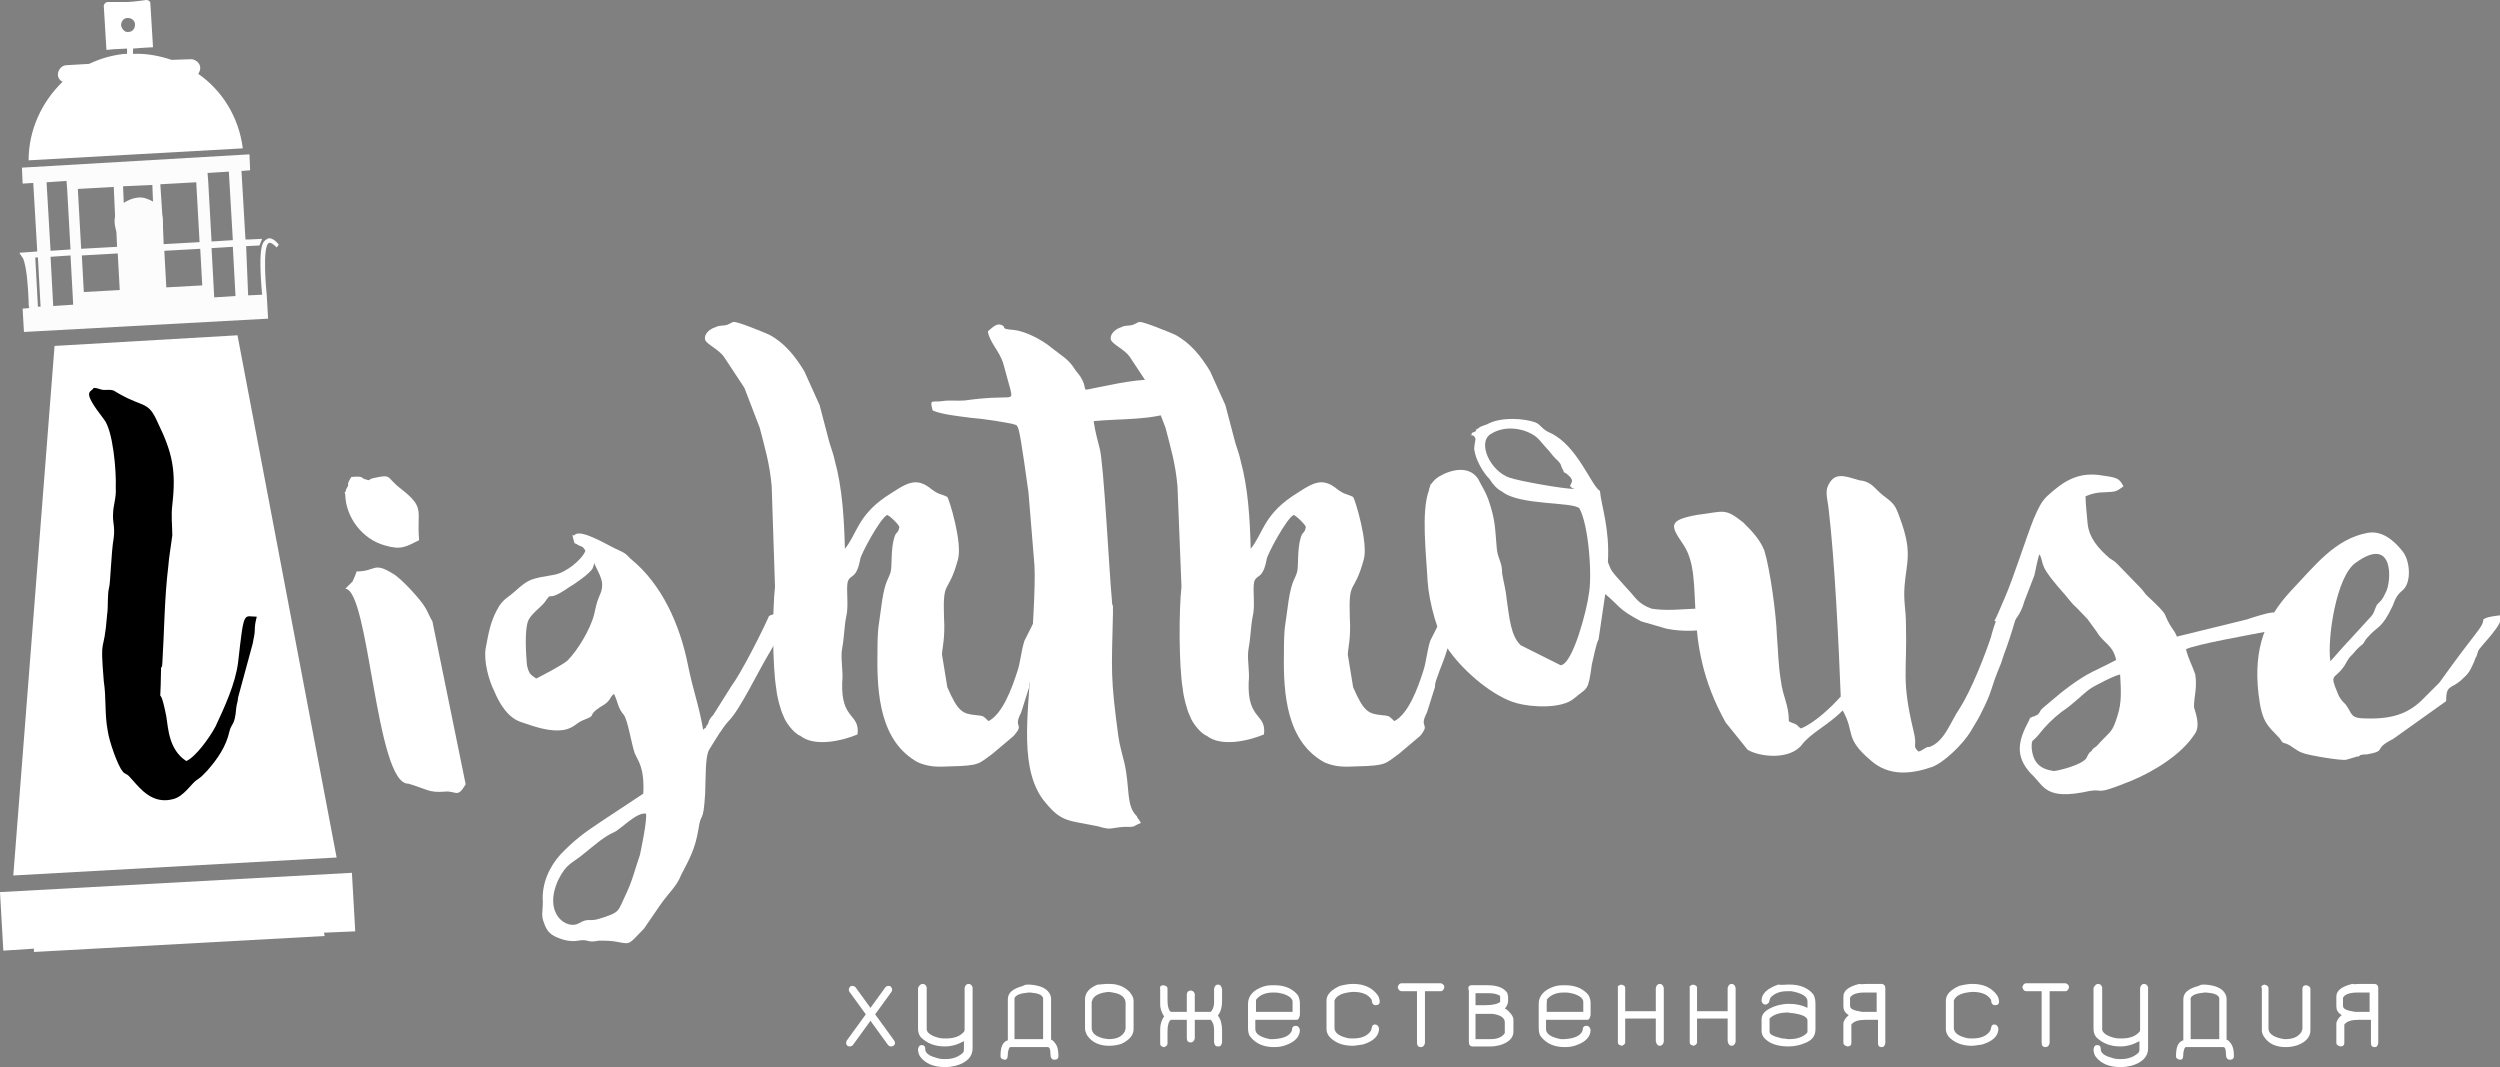 <?xml version="1.0" encoding="utf-8"?>
<!-- Generator: Adobe Illustrator 19.0.0, SVG Export Plug-In . SVG Version: 6.00 Build 0)  -->
<svg version="1.1" id="logo" xmlns="http://www.w3.org/2000/svg" xmlns:xlink="http://www.w3.org/1999/xlink" x="0px" y="0px"
	 viewBox="0 0 375.8 160.4" style="enable-background:new 0 0 375.8 160.4;" xml:space="preserve">
<rect x="0" y="0" width="375.8" height="160.4" fill="#808080" stroke="none"/>
<style type="text/css">
	.st0{fill:#FFFFFF;}
	.st1{fill:#FCFCFC;}
</style>
<g id="XMLID_6_">
	<g id="XMLID_174_">
		<path id="XMLID_175_" class="st0" d="M51.9,74.4c0-0.2-0.1-0.3-0.1-0.4c0.1,0,0.2-0.1,0.2-0.4c0.8-1.3-0.2-0.2,0.8-1.9
			c2.1-0.2,1.3,0.2,2.3,0.4c0.6,0.2,0.2,0,0.9-0.2c3.1-0.7,1.9-0.2,4.3,1.6c3.7,2.9,2.3,3.2,2.7,7.7c-2,1-2.7,1.5-5.1,0.8
			C54.5,81.1,52,77.8,51.9,74.4z M51.8,73.9 M70,117.9c-1.3,2.2-1.4,0.9-3.2,1.1c-2.3,0.2-2.7-0.4-5.4-1.2
			c-4.9,0.2-5.9-29.2-9.5-29.3l1.1-1.1c0.2-0.5,0.4-0.8,0.6-1.5c2.9,0,2.5-1.5,5.4,0.3c1.2,0.6,4.3,4,4.9,5.1
			c0.4,0.6,0.6,1.3,1.1,2.1L70,117.9z"/>
		<path id="XMLID_179_" class="st0" d="M117,95.5c-0.3,1-1,2-1.5,2.9c-1.5,2.5-4.3,8.3-5.9,9.9c-1.1,1.2-2,2.8-3,4.4
			c-0.6,1-0.5,4-0.6,6.6c-0.3,4.8-0.6,2.5-1,5.3c-0.5,3-1.3,4.4-2.6,6.9c-0.7,1.8-1.9,2.7-3.2,4.6l-2.4,3.5c-2.3,2.3-1.9,2.4-3.9,2
			c-1-0.2-1.8-0.2-2.9-0.2c-1.8,0.4-1.5-0.3-3.1,0c-1.1,0.2-2.3-0.1-3.2-0.5c-1.1-0.5-1.5-1-1.9-2.1c-0.5-1.2-0.2-1.7-0.2-3.2
			c-0.2-2.8,1-5.3,2.6-7.1c2.1-2.2,3.6-3.3,6-4.9l6.5-4.3c0.2-4-0.8-4.9-1.3-6.1c-0.5-1.5-1-4.8-1.6-5.7c-1-1.2-0.8-1.7-1.5-3.2
			c-0.8,0.6-0.3,1-2.1,2c-2.1,1.4-0.3,1.1-2.4,1.9c-1.3,0.5-1.3,1.1-2.9,1.5c-2.3,0.4-4.6-0.5-6.7-1.2c-1.9-0.7-3.1-2.7-3.9-4.6
			c-0.8-1.6-1.6-4.4-1.3-6.4c0.5-2.7,0.8-4.4,2.1-6.5c0.8-1.1,1.3-1.2,2.3-2.1c2.1-1.9,2.4-1.9,5.9-2.5c1.8-0.3,4.2-2.3,4.7-3.6
			c-0.5-0.9-0.6-0.5-1.3-1c-0.5-0.3-0.2,0.2-0.5-0.7c-0.3-1.4-0.2-0.3,0.2-0.7c1-1,5.5,1.9,6.6,2.3c1.1,0.5,1.1,0.6,1.8,1.3
			c4.7,3.8,7.4,9.9,8.6,15.9c0.8,4,1.6,5.8,2.3,9.8l0.2-0.2l0.2-0.1c0,0,0.1-0.4,0.2-0.4c0.2-0.2,0.2-0.5,0.3-0.7
			c0.3-0.5,0.2-0.4,0.6-0.8l2.7-4.3c1.5-2,4.6-8.1,5.7-10.6C116.6,92,119,92,117,95.5z M89.3,84.6v0.2l-0.2,0.6
			c-0.3,0.7-2.7,2.4-3.6,2.9c-3.6,2.5-2.3,0.3-3.6,2.2c-0.6,0.8-2,1.7-2.5,2.8c-0.6,1.5-0.3,5.3-0.2,6.6c0.3,1.5,0.6,1.5,1.4,2.1
			c0.8-0.4,3.9-2,4.7-2.7c1.5-1.5,3.4-4.6,4-6.9c0.3-1.2,0.3-1.6,0.8-2.8C91.1,87.5,90.1,86.5,89.3,84.6z M97.1,122.3
			c-1.5-0.2-3.7,2.3-4.8,2.8c-1.6,0.7-3.1,2.1-4.5,3.2c-1.9,1.6-2.6,1.4-3.9,4c-2.3,5.1,1.3,7.5,3.1,6.5c1.5-0.9,1.6-0.2,3.1-0.7
			c3.2-1,2.7-1,4-3.7c1-2.1,1.3-3.6,2.1-5.9C96.4,127.5,97.3,123.3,97.1,122.3z"/>
		<path id="XMLID_183_" class="st0" d="M156.9,96.3c-0.2,0.6-0.1,1-1.5,4.5c-0.3,1-0.7,1.6-0.7,2.5l-1.2,3.8
			c-1.3,2.5,0.6,1.5-1.1,3.5l-3.2,2.7c-2.1,1.5-1.8,1.8-6.4,1.9c-1.8,0.1-3.2,0.1-4.8-0.6c-5.7-3.1-6.2-10.3-6.1-16.3
			c0-4.4,0.2-4,0.7-8c0.5-3.2,1-3.2,1.3-4.4c0.2-0.8,0-3.3,0.5-5c0.3-1.1,0.6-0.6,0.8-1.7c-0.3-0.6-1.3-1.5-1.8-1.8
			c-1,0.3-4.1,6.1-4.1,6.7c-0.6,3.2-1.6,2.1-1.9,3.5c-0.2,1.2,0.2,3.5-0.2,5.1c-0.3,1.5-0.3,3.2-0.6,4.7c-0.3,1.6,0.2,3.4,0,5.2
			c-0.2,5.7,2.7,4.6,2.3,7.8c-2.4,1-6.5,1.9-8.6,0.2c-0.9-0.3-2.2-2-2.5-2.9c-0.5-1-1-3-1.1-4.1c-0.6-3.5-0.6-11.8-0.2-15.4
			L116,73.1c-0.3-3.4-1-5.7-1.8-8.8l-2.3-6l-3.1-4.7c-0.8-1.1-2.5-1.8-2.8-2.5c-0.2-0.6,0.3-1.5,1.5-1.9c0.6-0.3,0.8-0.2,1.5-0.3
			c0.6-0.1,1-0.5,1.3-0.5c0.5-0.1,4.4,1.5,5.3,1.9c2.3,1.2,3.9,3.2,5.3,5.5l2.3,5.1l1.5,5.7c0.3,1,0.6,1.7,0.8,2.7
			c1.1,4,1.4,8.7,1.5,13.2c1.8-2.2,1.9-4.9,6.1-7.8c3.1-2,4.5-3.2,7-1.1c1.1,0.8,1.3,0.6,2.3,1.1c0.3,0.4,2.3,6.9,1.6,9.4
			c-1.5,5.5-2.3,2.7-2.1,8.7c0.2,3.2-0.3,4.7-0.3,5.6l0.8,4.9c1.6,3.7,2.3,4,4.3,4.2c1.3,0.1,1.1,0.2,1.9,0.9
			c2.1-1.1,3.5-4.9,4.3-7.4c0.5-1.4,0.6-3.2,1.1-4.7c0.5-1,2-4,2.5-4.8c0.5,0,0.5-0.2,0.8,0C158.7,92.4,157.7,94.5,156.9,96.3z"/>
		<path id="XMLID_185_" class="st0" d="M179.7,58.9v1.5c-0.8,0.4-1.1,0.2-1.7,0.6c-0.6,0.3,0.2,0.2-1.4,0.8c-3.5,1.4-8,1.1-12.2,1.5
			c0.2,1.5,0.6,2.9,0.9,4.1c0.6,1.9,1.5,19.5,1.8,22.3c0.2,3.2,0.2-0.7,0.2,2.5c-0.2,8.7-0.4,9.5,0.8,18.4c0.2,1.5,0.6,2.7,0.9,4
			c0.9,3.8,0.2,6.5,1.9,8.1c0.1,0.4,0.1,0.1,0.6,1c-1.5,0.6-0.5,0.6-2.7,0.6c-2.2,0.2-1.7,0.5-3.8-0.1c-4.4-0.9-5.4-0.6-7.8-3.5
			c-4.1-4.7-2.6-13.4-2.3-20.3c0.2-4.1,0.8-12.2,0.6-15.4l-0.9-11c-0.2-1.3-1.1-8.2-1.5-9.5c-0.2-0.6-0.2-0.3-0.3-0.6
			c-1.1-0.4-5.4-1-6.9-1.1c-1.5-0.2-4.4-0.5-5.7-1.1c-0.5-1.8-0.1-1.2,1.4-1.4c1.2-0.2,2.2,0,3.4-0.1c7.1-1,7.3,0.3,6.9-1.6l-1.1-4
			c-0.6-1.9-2.1-3.2-2.3-4.8c0.5-0.4,1.2-1.2,1.9-1c1.2,0.4-0.4,0.6,2,0.8c1.9,0.2,4.4,1.6,5.7,2.7c1.8,1.4,2.3,1.6,3.2,2.8
			c0.5,0.8,0.6,0.8,1.1,1.5c1.5,2.4-0.6,2.2,3.3,1.5c2.9-0.6,7.3-1.5,10.2-0.8L179.7,58.9z"/>
		<path id="XMLID_187_" class="st0" d="M217.9,96.3c-0.2,0.6-0.1,1-1.5,4.5c-0.3,1-0.7,1.6-0.7,2.5l-1.2,3.8c-1.3,2.5,0.6,1.5-1,3.5
			l-3.2,2.7c-2.1,1.5-1.8,1.8-6.4,1.9c-1.8,0.1-3.2,0.1-4.8-0.6c-5.7-3.1-6.2-10.3-6.1-16.3c0-4.4,0.2-4,0.7-8
			c0.5-3.2,1-3.2,1.3-4.4c0.2-0.8,0-3.3,0.5-5c0.3-1.1,0.6-0.6,0.8-1.7c-0.3-0.6-1.3-1.5-1.8-1.8c-1,0.3-4.1,6.1-4.1,6.7
			c-0.6,3.2-1.6,2.1-1.9,3.5c-0.2,1.2,0.2,3.5-0.2,5.1c-0.3,1.5-0.3,3.2-0.6,4.7c-0.3,1.6,0.2,3.4,0,5.2c-0.2,5.7,2.7,4.6,2.3,7.8
			c-2.4,1-6.5,1.9-8.6,0.2c-0.9-0.3-2.2-2-2.5-2.9c-0.5-1-1-3-1.1-4.1c-0.6-3.5-0.6-11.8-0.2-15.4L177,73.1c-0.3-3.4-1-5.7-1.8-8.8
			l-2.3-6l-3.1-4.7c-0.8-1.1-2.5-1.8-2.8-2.5c-0.2-0.6,0.3-1.5,1.5-1.9c0.6-0.3,0.8-0.2,1.5-0.3c0.6-0.1,1-0.5,1.3-0.5
			c0.5-0.1,4.4,1.5,5.3,1.9c2.3,1.2,3.9,3.2,5.3,5.5l2.3,5.1l1.5,5.7c0.3,1,0.6,1.7,0.8,2.7c1.1,4,1.4,8.7,1.5,13.2
			c1.8-2.2,1.9-4.9,6.1-7.8c3.1-2,4.5-3.2,7-1.1c1.1,0.8,1.3,0.6,2.3,1.1c0.3,0.4,2.3,6.9,1.6,9.4c-1.5,5.5-2.3,2.7-2.1,8.7
			c0.2,3.2-0.3,4.7-0.3,5.6l0.8,4.9c1.6,3.7,2.3,4,4.3,4.2c1.3,0.1,1.1,0.2,1.9,0.9c2.1-1.1,3.5-4.9,4.3-7.4
			c0.5-1.4,0.6-3.2,1.1-4.7c0.5-1,2-4,2.5-4.8c0.5,0,0.5-0.2,0.8,0C219.6,92.4,218.7,94.5,217.9,96.3z"/>
		<path id="XMLID_189_" class="st0" d="M244.7,88.6c1.1,1.1,1.5,2.2,3.6,2.9c4.4,0.7,9.3-1.1,8.9,1.3l-0.4,1.5
			c-0.5,0.6-4,0.7-6.3,0.2l-3.8-1.1c-3.6-1.9-3.2-2.3-5.4-4.1l-1,6.8c-0.4,0.7-0.8,3-1,3.7c-0.6,4.3-0.6,3.4-2.7,5.2
			c-1.9,1.6-6.5,1.3-8.6,0.7c-3.4-0.9-7.8-4.6-10.1-7.8c-1.8-2.3-3.1-7.5-3.3-10.5c-0.2-4-1-10.5,0.2-13.7c0-0.3,0.2-0.5,0.2-0.8
			l0.6-0.7l0.2-0.2c0.8-0.7,4.6-2.7,6.4,0c0.6,1.2,1,1.7,1.5,3c1.1,3.2,1,4.1,1.3,7.5c0.2,1.7,0.8,1.9,0.8,3.7
			c0.2,1.2,0.6,2.7,0.7,4c0.4,2.7,0.6,5.4,2.1,6.8l6,3c1.9-0.2,4-8.7,4.2-10.5c0.6-2.8,0-10.7-1.4-13.1c-1.1-1-9-0.4-11.6-2.5
			c-0.8-0.4-1.4-1.1-1.9-1.9c-1-1-2.1-2.9-2.3-4.5c0-0.5,0.2-1.4,0.2-1.5c-0.2-0.9-1.1-0.4-0.6-0.7c0.2,0,0-0.2,0-0.2
			c1.5-0.6,0-0.2,1-0.7c0.3-0.3,0.7-0.4,1.3-0.6c2.1-1.2,5.7-0.9,7.3-0.3c0.8,0.3,1,1.1,2.3,1.6c4,1.9,6.1,7.9,7.4,8.7
			c0.2,2.2,1.5,5.7,1.2,10.7C242.3,85.9,241.8,85.4,244.7,88.6z M236.7,73.5c-1.7-0.6,0.6-0.8-1-2.1c-0.2-0.2-0.2-0.2-0.4-0.3
			c-0.3-0.2-0.2,0-0.3-0.4c-0.6-0.9,0-0.7-1.2-1.8c-0.6-0.6-0.7-0.9-1.3-1.5c-1.2-1.3-1.4-2-3.5-2.7c-2.1-0.6-3.8-0.2-5,0.6
			c-1.9,1.3,0,5.5,2.9,6.5C228.3,72.3,235,73.5,236.7,73.5z"/>
		<path id="XMLID_192_" class="st0" d="M303.3,92c-0.4,1.4-1.2,4-1.6,5.1c-0.3,0.8-0.7,1.9-0.9,2.6c-1.9,4.5-1,3.6-3.2,7.9
			c-0.3,0.6-1,1.7-1.4,2.4c-1.1,1.8-3.9,4.6-5.8,5.3c-3.2,1.1-6.5,1.4-9.2-1c-4-3.4-2.3-4.1-4.2-7.5c-2.2,2.2-4.8,3.4-6.1,5.1
			c-1.8,2.4-6.4,1.9-8.2,0.8l-3.3-4.1c-7.1-12.7-2.8-21.5-6.4-26.8c-1.9-2.8-2.3-3.6,2.1-4.4c4.1-0.5,4.1-1.1,6.9,1.1
			c1,1,2.4,2.3,3.2,4.2c0.9,2.9,1.8,9.7,1.9,12.8c0.2,2.4,0.2,4.4,0.6,6.8c0.3,2.5,1.2,3.6,1.2,6.1c0.2,0.2,0.7,0.3,0.9,0.4
			c0.6,0.3,0.3,0.3,0.9,0.7c1.9-0.7,4.6-3.2,6-4.8c-0.3-7.8-0.9-20.4-1.8-28c-0.2-2.1-0.8-3,0.4-4.5c1-1.2,2.7-0.4,4.2,0
			c1.9,0.2,2.2,1.2,3.6,2.3c1.6,1.2,1.8,1.4,2.5,3.4c1.9,5.1,1,6.5,0.7,10.1c-0.2,2.3,0.2,3.7,0.2,5.7c0.2,7.5-0.7,8.4,1.1,16
			c0.7,2.6-0.2,2.3,0.7,3.2c0.3,0.3,1.3-0.8,1.7-0.6c2.3-0.8,3.2-3.8,4.5-5.7c1.9-2.9,4.1-8.7,4.8-10.9c0-0.1,0.6-2.3,1.4-4
			L303.3,92z"/>
		<path id="XMLID_194_" class="st0" d="M340.9,94.9c-2,0.4-11.1,2-12.3,2.7c0.4,1.6,0.9,2.3,1.4,3.8c0.3,2.1-0.2,3.2-0.2,4.9
			c0.2,0.8,1.1,2.9,0,4.2c-2,3-6.1,5.5-9.5,6.9c-5.7,2.3-3.9,1.1-6.2,1.5c-6.8,1.5-6.8-0.8-8.8-2.6c-2.5-2.7-1.9-5-0.3-8
			c0.3-0.7,0-0.2,0.6-0.6h0.2c0,0,0.2-0.2,0.4-0.2c0.3-0.2,0.5-0.6,0.6-0.8c0.5-0.5,0.8-0.7,1.5-1.3c1.7-1.5,4.2-3.4,6.2-4.4
			c1.2-0.6,2.3-1.1,3.6-1.8c-0.5-2.3-1.9-2.5-2.9-4.2c-1.9-2.6-0.8-1.3-3-3.6c-0.7-0.6-1.2-1.3-1.7-1.9c-4.2-4.7-3.1-4.4-3.9-6.2
			c-0.3,0.5-0.6,2.5-0.8,3.2l-1.5,3.9c-0.6,2.2-1.5,2.7-2.2,4c0,0.1-0.9-0.4-2.3-1.1c0.3-0.4,1-2.2,1.5-3.3c1.4-3.2,3.2-9,4.4-12
			c0.7-1.6,1.1-2.5,2-3.4c2.3-2.1,4.4-3.6,7.8-3.2c2.8,0.4,3,0.4,3.7,1.7c-1.2,0.9-1.2,0.8-2.9,0.9c-1,0-1.9,0.2-2.8,0.6
			c0,1.2,0.2,2.7,0.3,4c0.2,2.3,1.7,3.9,3.3,5.3c0.6,0.4,0.7,0.4,1.2,0.9l3.2,3.3c0.5,0.5,0.8,0.9,1.1,1.3c4.3,4,1.9,2.2,4.3,5.6
			l0.3,0.6c0,0,0,0,0,0.1l10.6-2.6c0.5-0.2,3.1-1,3.6-1c0.8-0.3,1.2,1.1,1.5,2C342.8,94.3,341.6,94.8,340.9,94.9z M318.7,101.4
			c-0.6,0-4.1,1.8-4.6,2.2c-1.1,0.8-2.5,2.3-4.2,3.4c-1.3,1-2.5,2.2-3.5,3.5c-0.9,1.1-1,0.5-1,1.9c0.2,2.3,1.3,3.2,3.3,3.5
			c0.6,0,4.2-0.9,4.9-1.9c0.3-0.5,0.3-0.8,0.8-1.1c0.3-0.6,0.5-0.4,1-1c1.9-2.1,2.1-1.7,2.9-4.3C319,105.5,318.8,103.5,318.7,101.4z
			"/>
		<path id="XMLID_197_" class="st0" d="M372.5,97.9c-0.3,1.2-0.3,0.6-0.6,1.6c-0.7,1.6-0.9,1.8-2,2.8c-1.5,1.3-2.2,0.6-2.2,3.1
			l-8,5.7c-3.2,1.6-0.7,1.7-3.9,2.3c-0.5,0-0.5,0-1,0.1c0,0,0,0-0.2,0.2c0,0,0,0-0.2,0l-1.7,0.5c-0.6,0.2-5.9-0.7-6.5-1
			c-1-0.3-1.7-1.1-2.5-1.4c-0.6-0.2-0.5,0-1-0.8c-1.9-2-2.7-2.4-3.2-6.7c-0.8-6.9,1.1-11.4,4.8-15.4c3.7-3.9,6.7-7.9,11.6-8.8
			c2.2-0.4,4,1.2,5.2,2.7c1.2,1.4,1.4,4.6,0.2,5.8c-0.8,0.7-1.1,1-1.6,2.4c-1.7,3.6-2.2,3-3.7,4.7c-0.3,0.3-0.5,0.6-0.8,1.1
			c-0.5,0.4-0.5,0.4-1,0.9c-0.5,0.6-0.5,0.6-1,1.1c-0.3,0.4-0.5,0.8-0.8,1.3c-1.5,2.2-2.3,1-1,4.1c0.3,0.8,0.7,1.2,1.2,1.7
			c1.1,1.5,0.6,2.1,3.2,2.1c3.9,0.1,6.2-0.8,8.2-2.7l2.7-2.7c5.7-8,6.5-8.2,6.6-9.5c0.6-0.4,1.7-0.5,2.5-0.6
			C376.7,93.6,372.8,97.1,372.5,97.9z M350.3,99.4l2.5-2.8c0,0,0.2-0.2,0.2-0.2l3.3-3.6c0.6-0.6,0.6-1.1,1-1.9
			c0.6-0.6,0.8-0.7,1.3-1.8c0.9-1.5,1.4-8.8-4.5-4.5C351.2,86.6,349.8,96,350.3,99.4z"/>
	</g>
	<g id="XMLID_2_">
		<path id="XMLID_169_" class="st0" d="M210.7,147.8h5.9c0.3,0.1,0.5,0.3,0.5,0.5v0.2c-0.1,0.3-0.3,0.5-0.5,0.5h-2.4v7.8
			c-0.1,0.4-0.3,0.6-0.6,0.6c-0.4,0-0.6-0.2-0.6-0.7V149h-2.3c-0.3,0-0.5-0.2-0.6-0.6C210.2,148,210.4,147.8,210.7,147.8z"/>
		<path id="XMLID_167_" class="st0" d="M138.7,147.9c0.3,0,0.5,0.2,0.6,0.5v6.3c0,0.5,0.6,1,1.8,1.3c0.4,0.1,0.7,0.1,1.1,0.1
			c1.2,0,2.1-0.3,2.7-1c0.1-0.1,0.1-0.3,0.1-0.4v-6.2c0.1-0.4,0.3-0.6,0.6-0.6c0.3,0,0.5,0.2,0.6,0.5v9.2c0,1.2-0.8,2.1-2.5,2.6
			c-0.5,0.1-1,0.2-1.5,0.2h-0.2c-1.6,0-2.9-0.5-3.7-1.6c-0.2-0.3-0.3-0.7-0.3-1.1c0.1-0.4,0.2-0.6,0.5-0.6h0.1
			c0.4,0,0.5,0.3,0.5,0.8c0.1,0.4,0.5,0.7,1,0.9c0.6,0.2,1.1,0.4,1.7,0.4h0.4c1.1,0,2-0.4,2.6-1c0.1-0.2,0.1-0.3,0.1-0.5v-1.2
			c-0.9,0.5-1.8,0.8-2.9,0.8c-1.5,0-2.7-0.5-3.6-1.4c-0.3-0.4-0.4-0.8-0.4-1.3v-6.1C138.2,148.1,138.4,147.9,138.7,147.9z"/>
		<path id="XMLID_164_" class="st0" d="M154.7,148c1.7,0.1,2.8,0.6,3.2,1.6c0,0.1,0.1,0.3,0.1,0.4v6.3c0.2,0,0.5,0.3,0.8,0.8
			c0.2,0.4,0.3,0.9,0.3,1.6v0.1c0,0.3-0.2,0.5-0.6,0.5h0c-0.4,0-0.6-0.3-0.6-0.9c0-0.6-0.1-1-0.4-1h-5.6c-0.2,0-0.3,0.3-0.4,0.9
			c0,0.6-0.1,0.9-0.2,0.9c-0.1,0.1-0.2,0.1-0.3,0.1h0c-0.4-0.1-0.6-0.2-0.6-0.5v-0.1c0-1.3,0.3-2,1-2.3c0,0,0.1,0,0.1,0v-6.2
			c0-1,0.8-1.6,2.3-2C154,148,154.4,148,154.7,148z M152.5,156.2h4.3V150c-0.2-0.5-0.8-0.7-1.9-0.8h-0.3c-1.1,0.1-1.8,0.3-2.1,0.8
			V156.2z"/>
		<path id="XMLID_161_" class="st0" d="M166.5,147.9h0.3c1.2,0,2.2,0.4,3,1.2c0.4,0.5,0.6,0.9,0.6,1.3v4.3c0,0.9-0.6,1.6-1.8,2.2
			c-0.6,0.2-1.2,0.3-1.9,0.3c-1.4,0-2.6-0.5-3.3-1.6c-0.2-0.4-0.3-0.7-0.3-1v-4.4c0-0.9,0.6-1.7,1.9-2.2
			C165.5,148,166,147.9,166.5,147.9z M164.1,150.7v3.8c0,0.8,0.6,1.3,1.8,1.6c0.2,0,0.5,0.1,0.7,0.1h0.1c1.2,0,2-0.4,2.4-1.2
			c0-0.1,0.1-0.3,0.1-0.4v-3.8c0-0.8-0.6-1.4-1.9-1.6l-0.6-0.1c-1.3,0.1-2.2,0.5-2.5,1.2C164.2,150.4,164.1,150.5,164.1,150.7z"/>
		<path id="XMLID_159_" class="st0" d="M174.9,148.1L174.9,148.1c0.4,0.1,0.6,0.2,0.6,0.5v1.8c0,0.9,0.2,1.5,0.5,1.7h2.4v-2.5
			c0-0.5,0.2-0.7,0.7-0.7c0.3,0.1,0.5,0.3,0.5,0.6v2.6h2.4c0.3-0.3,0.5-0.8,0.5-1.4v-2.1c0.1-0.4,0.3-0.6,0.6-0.6h0
			c0.3,0,0.5,0.2,0.6,0.7v1.8c0,0.9-0.2,1.6-0.6,2.1v0.1c0.4,0.5,0.6,1.3,0.6,2.2v1.8c-0.1,0.4-0.2,0.6-0.5,0.6h-0.2
			c-0.3,0-0.4-0.2-0.5-0.6v-1.9c0-0.7-0.2-1.2-0.5-1.5h-2.4v2.8c-0.1,0.4-0.3,0.6-0.6,0.6c-0.4,0-0.6-0.2-0.6-0.7v-2.7H176
			c-0.3,0.2-0.5,0.8-0.5,1.7v1.9c0,0.2-0.2,0.4-0.5,0.5h-0.1c-0.3-0.1-0.5-0.2-0.5-0.5v-2.2c0-0.7,0.2-1.4,0.6-1.9
			c-0.4-0.6-0.6-1.2-0.6-1.8v-2.3C174.3,148.3,174.5,148.1,174.9,148.1z"/>
		<path id="XMLID_156_" class="st0" d="M191.5,148.1h0.1c1.5,0,2.7,0.5,3.5,1.5c0.2,0.4,0.3,0.8,0.3,1.2v1.8
			c-0.1,0.4-0.2,0.7-0.5,0.7h-6.2v1.4c0,0.7,0.7,1.2,2.2,1.5c0.1,0,0.3,0,0.5,0h0.1c1.5-0.1,2.4-0.5,2.7-1.3c0-0.5,0.2-0.7,0.6-0.7
			c0.3,0,0.5,0.2,0.6,0.6c0,1-0.7,1.8-2.1,2.3c-0.5,0.2-1.1,0.3-1.8,0.3c-1.5,0-2.7-0.5-3.5-1.5c-0.3-0.3-0.4-0.8-0.4-1.4v-3.6
			c0-1.2,0.8-2.1,2.3-2.6C190.5,148.1,191,148.1,191.5,148.1z M188.8,150.7v1.4h5.5v-1.5c0-0.5-0.5-0.9-1.4-1.2
			c-0.4-0.1-0.8-0.2-1.2-0.2h-0.4c-1.1,0-2,0.4-2.5,1.1C188.8,150.5,188.8,150.6,188.8,150.7z"/>
		<path id="XMLID_154_" class="st0" d="M203.4,147.9c1.7,0,2.9,0.6,3.7,1.7c0.2,0.3,0.3,0.7,0.3,1c0,0.3-0.2,0.5-0.6,0.5h0
			c-0.4,0-0.6-0.3-0.6-0.8c-0.5-0.8-1.4-1.2-2.8-1.2c-1.5,0.1-2.5,0.5-2.8,1.3c0,0.1,0,0.2,0,0.3v3.8c0,0.7,0.6,1.2,1.8,1.5
			c0.3,0.1,0.7,0.1,1,0.1c1.3,0,2.2-0.4,2.7-1.2c0.1-0.5,0.2-0.8,0.3-0.8c0.1-0.1,0.2-0.1,0.3-0.1h0c0.3,0,0.5,0.2,0.6,0.6
			c0,1.1-0.8,1.9-2.4,2.4c-0.7,0.1-1.2,0.2-1.6,0.2c-1.5,0-2.7-0.5-3.5-1.4c-0.3-0.4-0.4-0.8-0.4-1.1v-4.3c0-0.9,0.7-1.6,2-2.2
			C202.2,148,202.8,147.9,203.4,147.9z"/>
		<path id="XMLID_150_" class="st0" d="M221.2,148.1h2.4c1.5,0,2.5,0.4,3,1.2c0,0.2,0.1,0.4,0.1,0.5v0.6c0,0.5-0.2,0.9-0.5,1.2
			c0.3,0.1,0.6,0.4,1,0.9c0.2,0.3,0.3,0.5,0.3,0.8v1.8c0,0.9-0.7,1.6-2,2c-0.4,0.1-0.9,0.2-1.4,0.2h-2.7c-0.4,0-0.6-0.2-0.6-0.7
			v-7.7C220.6,148.4,220.8,148.1,221.2,148.1z M221.8,149.3v1.8h1.5c1.1,0,1.9-0.2,2.2-0.5v-0.9c-0.5-0.3-1-0.4-1.7-0.4H221.8z
			 M221.8,152.3v3.9h2.3c1,0,1.7-0.3,2.1-0.9l0-0.3v-1.3c0-0.7-0.6-1.1-1.8-1.3c-0.3,0-0.5,0-0.8,0H221.8z"/>
		<path id="XMLID_147_" class="st0" d="M235.2,148.1h0.1c1.5,0,2.7,0.5,3.5,1.5c0.2,0.4,0.3,0.8,0.3,1.2v1.8
			c-0.1,0.4-0.2,0.7-0.5,0.7h-6.2v1.4c0,0.7,0.7,1.2,2.2,1.5c0.1,0,0.3,0,0.5,0h0.1c1.5-0.1,2.4-0.5,2.7-1.3c0-0.5,0.2-0.7,0.6-0.7
			c0.3,0,0.5,0.2,0.6,0.6c0,1-0.7,1.8-2.1,2.3c-0.5,0.2-1.1,0.3-1.8,0.3c-1.5,0-2.7-0.5-3.5-1.5c-0.3-0.3-0.4-0.8-0.4-1.4v-3.6
			c0-1.2,0.8-2.1,2.3-2.6C234.2,148.1,234.8,148.1,235.2,148.1z M232.5,150.7v1.4h5.5v-1.5c0-0.5-0.5-0.9-1.4-1.2
			c-0.4-0.1-0.8-0.2-1.2-0.2h-0.4c-1.1,0-2,0.4-2.5,1.1C232.6,150.5,232.5,150.6,232.5,150.7z"/>
		<path id="XMLID_145_" class="st0" d="M243.7,148c0.4,0.1,0.6,0.2,0.6,0.5v3.5h4.6v-3.5c0.1-0.4,0.3-0.6,0.6-0.6
			c0.3,0,0.5,0.2,0.6,0.6v8.1c-0.1,0.4-0.3,0.6-0.6,0.6h0c-0.3,0-0.5-0.2-0.6-0.7v-3.4h-4.6v3.6c0,0.2-0.2,0.4-0.5,0.5h0
			c-0.4-0.1-0.6-0.2-0.6-0.5v-8.3C243.1,148.3,243.3,148.1,243.7,148z"/>
		<path id="XMLID_143_" class="st0" d="M254.5,148c0.4,0.1,0.6,0.2,0.6,0.5v3.5h4.6v-3.5c0.1-0.4,0.3-0.6,0.6-0.6
			c0.3,0,0.5,0.2,0.6,0.6v8.1c-0.1,0.4-0.3,0.6-0.6,0.6h0c-0.3,0-0.5-0.2-0.6-0.7v-3.4h-4.6v3.6c0,0.2-0.2,0.4-0.5,0.5h0
			c-0.4-0.1-0.6-0.2-0.6-0.5v-8.3C253.9,148.3,254.1,148.1,254.5,148z"/>
		<path id="XMLID_140_" class="st0" d="M268.8,148h0.2c1.6,0,2.8,0.5,3.6,1.5c0.2,0.4,0.3,0.8,0.3,1.4v3.8c0,1-0.5,1.7-1.6,2.1
			c-0.7,0.3-1.5,0.5-2.5,0.5c-1.7,0-3-0.5-3.7-1.4c-0.2-0.3-0.3-0.6-0.3-0.9v-1.8c0-0.9,0.8-1.6,2.5-2.1c0.5-0.1,1-0.2,1.4-0.2h0.3
			c1,0,1.9,0.2,2.7,0.6v-1c0-0.7-0.8-1.2-2.4-1.5h-0.7c-1,0-1.8,0.3-2.4,0.9c-0.1,0.1-0.2,0.4-0.3,0.8c-0.2,0.2-0.3,0.3-0.5,0.3
			h-0.1c-0.2,0-0.4-0.2-0.5-0.5v-0.1c0-1,0.8-1.8,2.5-2.4C267.8,148.1,268.3,148,268.8,148z M266,153.3v1.8c0,0.4,0.6,0.7,1.9,1
			c0.4,0,0.7,0.1,0.9,0.1h0.2c1.1,0,2-0.3,2.6-0.9c0.1-0.1,0.1-0.2,0.1-0.3v-1.6c0-0.5-0.7-0.9-2.2-1.1c-0.1,0-0.3,0-0.7-0.1
			c-1.3,0-2.2,0.3-2.8,0.9L266,153.3z"/>
		<path id="XMLID_137_" class="st0" d="M280.6,147.9h2.1c0.5,0,0.7,0.2,0.7,0.7v8.2c-0.1,0.4-0.2,0.6-0.5,0.6h-0.1
			c-0.3,0-0.5-0.2-0.5-0.6v-3.5h-1.9c-1,0-1.7,0.2-2.1,0.7v2.8c0,0.3-0.2,0.5-0.6,0.5c-0.4-0.1-0.6-0.3-0.6-0.5v-2.9
			c0-0.4,0.3-0.9,0.8-1.3c-0.6-0.4-0.8-0.8-0.8-1.3v-1.5c0-0.9,0.8-1.5,2.4-1.9C279.8,148,280.2,147.9,280.6,147.9z M278.1,151.2
			c0,0.5,0.6,0.7,1.8,0.9h2.2v-2.9h-1.9c-1.1,0-1.9,0.3-2.1,0.8V151.2z"/>
		<path id="XMLID_135_" class="st0" d="M296.5,147.9c1.7,0,2.9,0.6,3.7,1.7c0.2,0.3,0.3,0.7,0.3,1c0,0.3-0.2,0.5-0.6,0.5h0
			c-0.4,0-0.6-0.3-0.6-0.8c-0.5-0.8-1.4-1.2-2.8-1.2c-1.5,0.1-2.5,0.5-2.8,1.3c0,0.1,0,0.2,0,0.3v3.8c0,0.7,0.6,1.2,1.8,1.5
			c0.3,0.1,0.7,0.1,1,0.1c1.3,0,2.2-0.4,2.7-1.2c0.1-0.5,0.2-0.8,0.3-0.8c0.1-0.1,0.2-0.1,0.3-0.1h0c0.3,0,0.5,0.2,0.6,0.6
			c0,1.1-0.8,1.9-2.4,2.4c-0.7,0.1-1.2,0.2-1.6,0.2c-1.5,0-2.7-0.5-3.5-1.4c-0.3-0.4-0.4-0.8-0.4-1.1v-4.3c0-0.9,0.7-1.6,2-2.2
			C295.3,148,295.9,147.9,296.5,147.9z"/>
		<path id="XMLID_133_" class="st0" d="M304.6,147.8h5.9c0.3,0.1,0.5,0.3,0.5,0.5v0.2c-0.1,0.3-0.3,0.5-0.5,0.5h-2.4v7.8
			c-0.1,0.4-0.3,0.6-0.6,0.6c-0.4,0-0.6-0.2-0.6-0.7V149h-2.3c-0.3,0-0.5-0.2-0.6-0.6C304.1,148,304.3,147.8,304.6,147.8z"/>
		<path id="XMLID_131_" class="st0" d="M315.4,147.9c0.3,0,0.5,0.2,0.6,0.5v6.3c0,0.5,0.6,1,1.8,1.3c0.4,0.1,0.7,0.1,1.1,0.1
			c1.2,0,2.1-0.3,2.7-1c0.1-0.1,0.1-0.3,0.1-0.4v-6.2c0.1-0.4,0.3-0.6,0.6-0.6c0.3,0,0.5,0.2,0.6,0.5v9.2c0,1.2-0.8,2.1-2.5,2.6
			c-0.5,0.1-1,0.2-1.5,0.2h-0.2c-1.6,0-2.9-0.5-3.7-1.6c-0.2-0.3-0.3-0.7-0.3-1.1c0.1-0.4,0.2-0.6,0.5-0.6h0.1
			c0.4,0,0.5,0.3,0.5,0.8c0.1,0.4,0.5,0.7,1,0.9c0.6,0.2,1.1,0.4,1.7,0.4h0.4c1.1,0,2-0.4,2.6-1c0.1-0.2,0.1-0.3,0.1-0.5v-1.2
			c-0.9,0.5-1.8,0.8-2.9,0.8c-1.5,0-2.7-0.5-3.6-1.4c-0.3-0.4-0.4-0.8-0.4-1.3v-6.1C314.9,148.1,315.1,147.9,315.4,147.9z"/>
		<path id="XMLID_128_" class="st0" d="M331.4,148c1.7,0.1,2.8,0.6,3.2,1.6c0,0.1,0.1,0.3,0.1,0.4v6.3c0.2,0,0.5,0.3,0.8,0.8
			c0.2,0.4,0.3,0.9,0.3,1.6v0.1c0,0.3-0.2,0.5-0.6,0.5h0c-0.4,0-0.6-0.3-0.6-0.9c0-0.6-0.1-1-0.4-1h-5.6c-0.2,0-0.3,0.3-0.4,0.9
			c0,0.6-0.1,0.9-0.2,0.9c-0.1,0.1-0.2,0.1-0.3,0.1h0c-0.4-0.1-0.6-0.2-0.6-0.5v-0.1c0-1.3,0.3-2,1-2.3c0,0,0.1,0,0.1,0v-6.2
			c0-1,0.8-1.6,2.3-2C330.8,148,331.1,148,331.4,148z M329.3,156.2h4.3V150c-0.2-0.5-0.8-0.7-1.9-0.8h-0.3c-1.1,0.1-1.8,0.3-2.1,0.8
			V156.2z"/>
		<path id="XMLID_126_" class="st0" d="M340.4,148c0.4,0.1,0.6,0.3,0.6,0.5v6.1c0,0.7,0.6,1.2,1.8,1.5c0.2,0,0.4,0.1,0.6,0.1h0.2
			c1,0,1.8-0.3,2.3-1c0.1-0.2,0.2-0.4,0.2-0.7v-5.9c0-0.3,0.2-0.5,0.6-0.5c0.4,0.1,0.6,0.3,0.6,0.5v6.3c0,0.9-0.6,1.7-1.9,2.2
			c-0.6,0.2-1.2,0.3-1.8,0.3c-1.5,0-2.6-0.5-3.3-1.6c-0.2-0.3-0.3-0.6-0.3-0.9v-6.3C339.8,148.3,340,148.1,340.4,148z"/>
		<path id="XMLID_123_" class="st0" d="M354.7,147.9h2.1c0.5,0,0.7,0.2,0.7,0.7v8.2c-0.1,0.4-0.2,0.6-0.5,0.6h-0.1
			c-0.3,0-0.5-0.2-0.5-0.6v-3.5h-1.9c-1,0-1.7,0.2-2.1,0.7v2.8c0,0.3-0.2,0.5-0.6,0.5c-0.4-0.1-0.6-0.3-0.6-0.5v-2.9
			c0-0.4,0.3-0.9,0.8-1.3c-0.6-0.4-0.8-0.8-0.8-1.3v-1.5c0-0.9,0.8-1.5,2.4-1.9C353.9,148,354.3,147.9,354.7,147.9z M352.2,151.2
			c0,0.5,0.6,0.7,1.8,0.9h2.2v-2.9h-1.9c-1.1,0-1.9,0.3-2.1,0.8V151.2z"/>
		<path id="XMLID_122_" class="st0" d="M134.3,157.2L134.3,157.2c-0.3,0.2-0.6,0.1-0.8-0.1l-5.8-8c-0.2-0.3-0.1-0.6,0.1-0.8l0,0
			c0.3-0.2,0.6-0.1,0.8,0.1l5.8,8C134.6,156.7,134.6,157,134.3,157.2z"/>
		<path id="XMLID_121_" class="st0" d="M127.4,157.2L127.4,157.2c0.3,0.2,0.6,0.1,0.8-0.1l5.8-8c0.2-0.3,0.1-0.6-0.1-0.8l0,0
			c-0.3-0.2-0.6-0.1-0.8,0.1l-5.8,8C127.1,156.7,127.2,157.1,127.4,157.2z"/>
	</g>
	<g id="XMLID_3_">
		<path id="XMLID_10_" class="st1" d="M40.2,35.9c-0.6,0.4-1.5,0.4-0.8,8.4l-2.1,0.1L37,37l2-0.1l0,0l0.4-1l-2,0.1l-0.5,0l-0.6-10.3
			l1.3-0.1l-0.1-2.4L3.3,25.2l0.1,2.4L5,27.5l0.6,10.3l-2.7,0.2l0.6,0.9c0.5,1.4,0.7,3.8,0.8,6.3c0,0.4,0,0.8,0.1,1.1l-1,0.1
			l0.2,3.5l36.7-2l-0.2-3.5c0,0-0.8-7.7,0.4-7.9c0,0,0.3-0.1,1.1,0.7l0.3-0.4C41.9,36.7,40.9,35.5,40.2,35.9z M7,27.4l3-0.2l0.1,1.3
			l0.5,9l-3,0.2L7,27.4z M5.3,38.7l0.4,0l0.4,7.4l-0.4,0L5.3,38.7z M8,46l-0.4-7.4l3-0.2v0l0.3,5.5l0.1,1.9L8,46z M11.7,28.4
			l5.4-0.3l0.2,4.4c-0.1,0.5-0.1,1,0,1.5l0.2,0.9l0.1,2.2l-5.4,0.3L11.7,28.4z M12.6,43.9l-0.3-5.5l5.4-0.3l0.3,5.5L12.6,43.9z
			 M20.7,29.7C20.7,29.7,20.7,29.7,20.7,29.7c-0.8,0.1-1.5,0.4-2.1,0.8L18.5,28l2.2-0.1l2.2-0.1l0.1,2.5
			C22.3,29.9,21.5,29.6,20.7,29.7z M24.5,34.1l0-0.5c0-0.4,0-0.9-0.1-1.3l-0.3-4.6l0,0l5.4-0.3l0,0l0.5,9l0,0l-5.4,0.3L24.5,34.1z
			 M30.4,42.9L25,43.2l0,0l-0.3-5.5l5.4-0.3l0,0l0,0L30.4,42.9L30.4,42.9z M31.3,27.3L31.2,26l3.2-0.2l0.6,10.3l-3.2,0.2v0
			L31.3,27.3z M32.2,44.7l-0.1-1.9l-0.3-5.5l3.2-0.2l0.4,7.4L32.2,44.7z"/>
		<path id="XMLID_13_" class="st0" d="M4.3,24.1l32.2-1.8c-0.6-4.7-3.1-8.7-6.7-11.2c0.2-0.3,0.3-0.6,0.3-0.9c0-0.7-0.7-1.3-1.4-1.3
			L25.8,9c-1.8-0.6-3.8-1-5.8-0.9l0-0.8l1.3-0.1L23,7.1l-0.4-6.6C22.6,0.2,22.3,0,22,0c0,0-2.1,0.3-2.9,0.3c-0.7,0-2.9,0-2.9,0
			c-0.3,0-0.6,0.3-0.6,0.6L16,7.5l1.1-0.1l2-0.1l0,0.8l-0.4,0l0,0c-1.9,0.2-3.6,0.7-5.3,1.5l-3.4,0.2c-0.7,0-1.3,0.7-1.3,1.4
			c0,0.5,0.3,0.9,0.7,1.1C6.3,15.3,4.3,19.5,4.3,24.1z M18.2,3.8c0-0.6,0.4-1.1,1-1.1c0.6,0,1.1,0.4,1.1,1c0,0.6-0.4,1.1-1,1.1
			C18.8,4.9,18.3,4.4,18.2,3.8z"/>
		<path id="XMLID_72_" class="st0" d="M35.7,50.4L8.2,52L2,131.6l48.6-2.7L35.7,50.4z M21.3,88.9L21.3,88.9L21.3,88.9
			C21.3,88.9,21.3,88.9,21.3,88.9L21.3,88.9C21.3,88.9,21.3,88.9,21.3,88.9C21.3,88.9,21.3,88.9,21.3,88.9L21.3,88.9
			C21.3,88.9,21.3,88.9,21.3,88.9L21.3,88.9C21.3,88.9,21.3,88.9,21.3,88.9C21.3,88.9,21.3,88.9,21.3,88.9z M21.3,88.9L21.3,88.9
			C21.3,88.9,21.3,88.9,21.3,88.9C21.3,88.9,21.3,88.9,21.3,88.9z"/>
		<polygon id="XMLID_71_" class="st0" points="52.9,131.2 0,134.1 0.5,142.9 5.1,142.6 5.1,143.1 48.8,140.7 48.7,140.2 53.4,140 		
			"/>
		<g id="XMLID_4_">
			<path id="XMLID_172_" d="M35.8,104.8c-0.1,1-0.2,0.8-0.3,1.7c-0.2,2.6-0.7,2.2-1,3.4c-0.5,2.3-1.8,4.2-3.4,6
				c-0.7,0.7-0.7,0.8-1.6,1.4c-0.8,0.6-1.9,2.4-3.4,2.8c-2.5,0.7-4.2-0.6-5.7-2.3c-0.3-0.3-0.5-0.6-0.9-1c-0.5-0.6-0.8-0.4-1.1-0.9
				c-0.7-0.8-2-4.5-2.2-6c-0.5-2.6-0.2-4.9-0.6-7.5c-0.6-7.4,0-3.5,0.5-10c0.2-1.3,0-2.9,0.3-4.1c0.2-0.6,0.3-5.2,0.7-7.5
				c0.2-1.8-0.2-2.2-0.1-3.6c0-1.2,0.5-2.3,0.4-3.9c0.1-2.5-0.4-8.6-1.8-10.3c-3.4-4.4-2-3.9-1.5-4.7c1.1,0.1,0.9,0.4,2.1,0.3
				c1.1,0,0.9,0.2,1.9,0.7c3.6,2,4.2,1,5.6,4.2c2.2,4.5,2.8,7.2,2.2,12.4c-0.2,1.7,0,3.1,0,4.6c-0.2,1.6-0.5,3.2-0.6,4.6
				c-0.6,4.9-0.6,9.9-0.9,14.6c-0.1,1.6-0.2-0.5-0.2,1.2c-0.1,6.9-0.4,0.7,0.8,6.8c0.3,1.9,0.4,5,3,6.7c1.4-0.6,3.5-3.5,4.4-5.2
				c1.3-2.8,3-6.4,3.4-9.7c0.9-8,0.8-6.8,2.8-6.8c-0.2,0.8-0.3,1.3-0.3,2c0,0.7-0.2,1.3-0.3,2L35.8,104.8z"/>
		</g>
	</g>
</g>
</svg>
